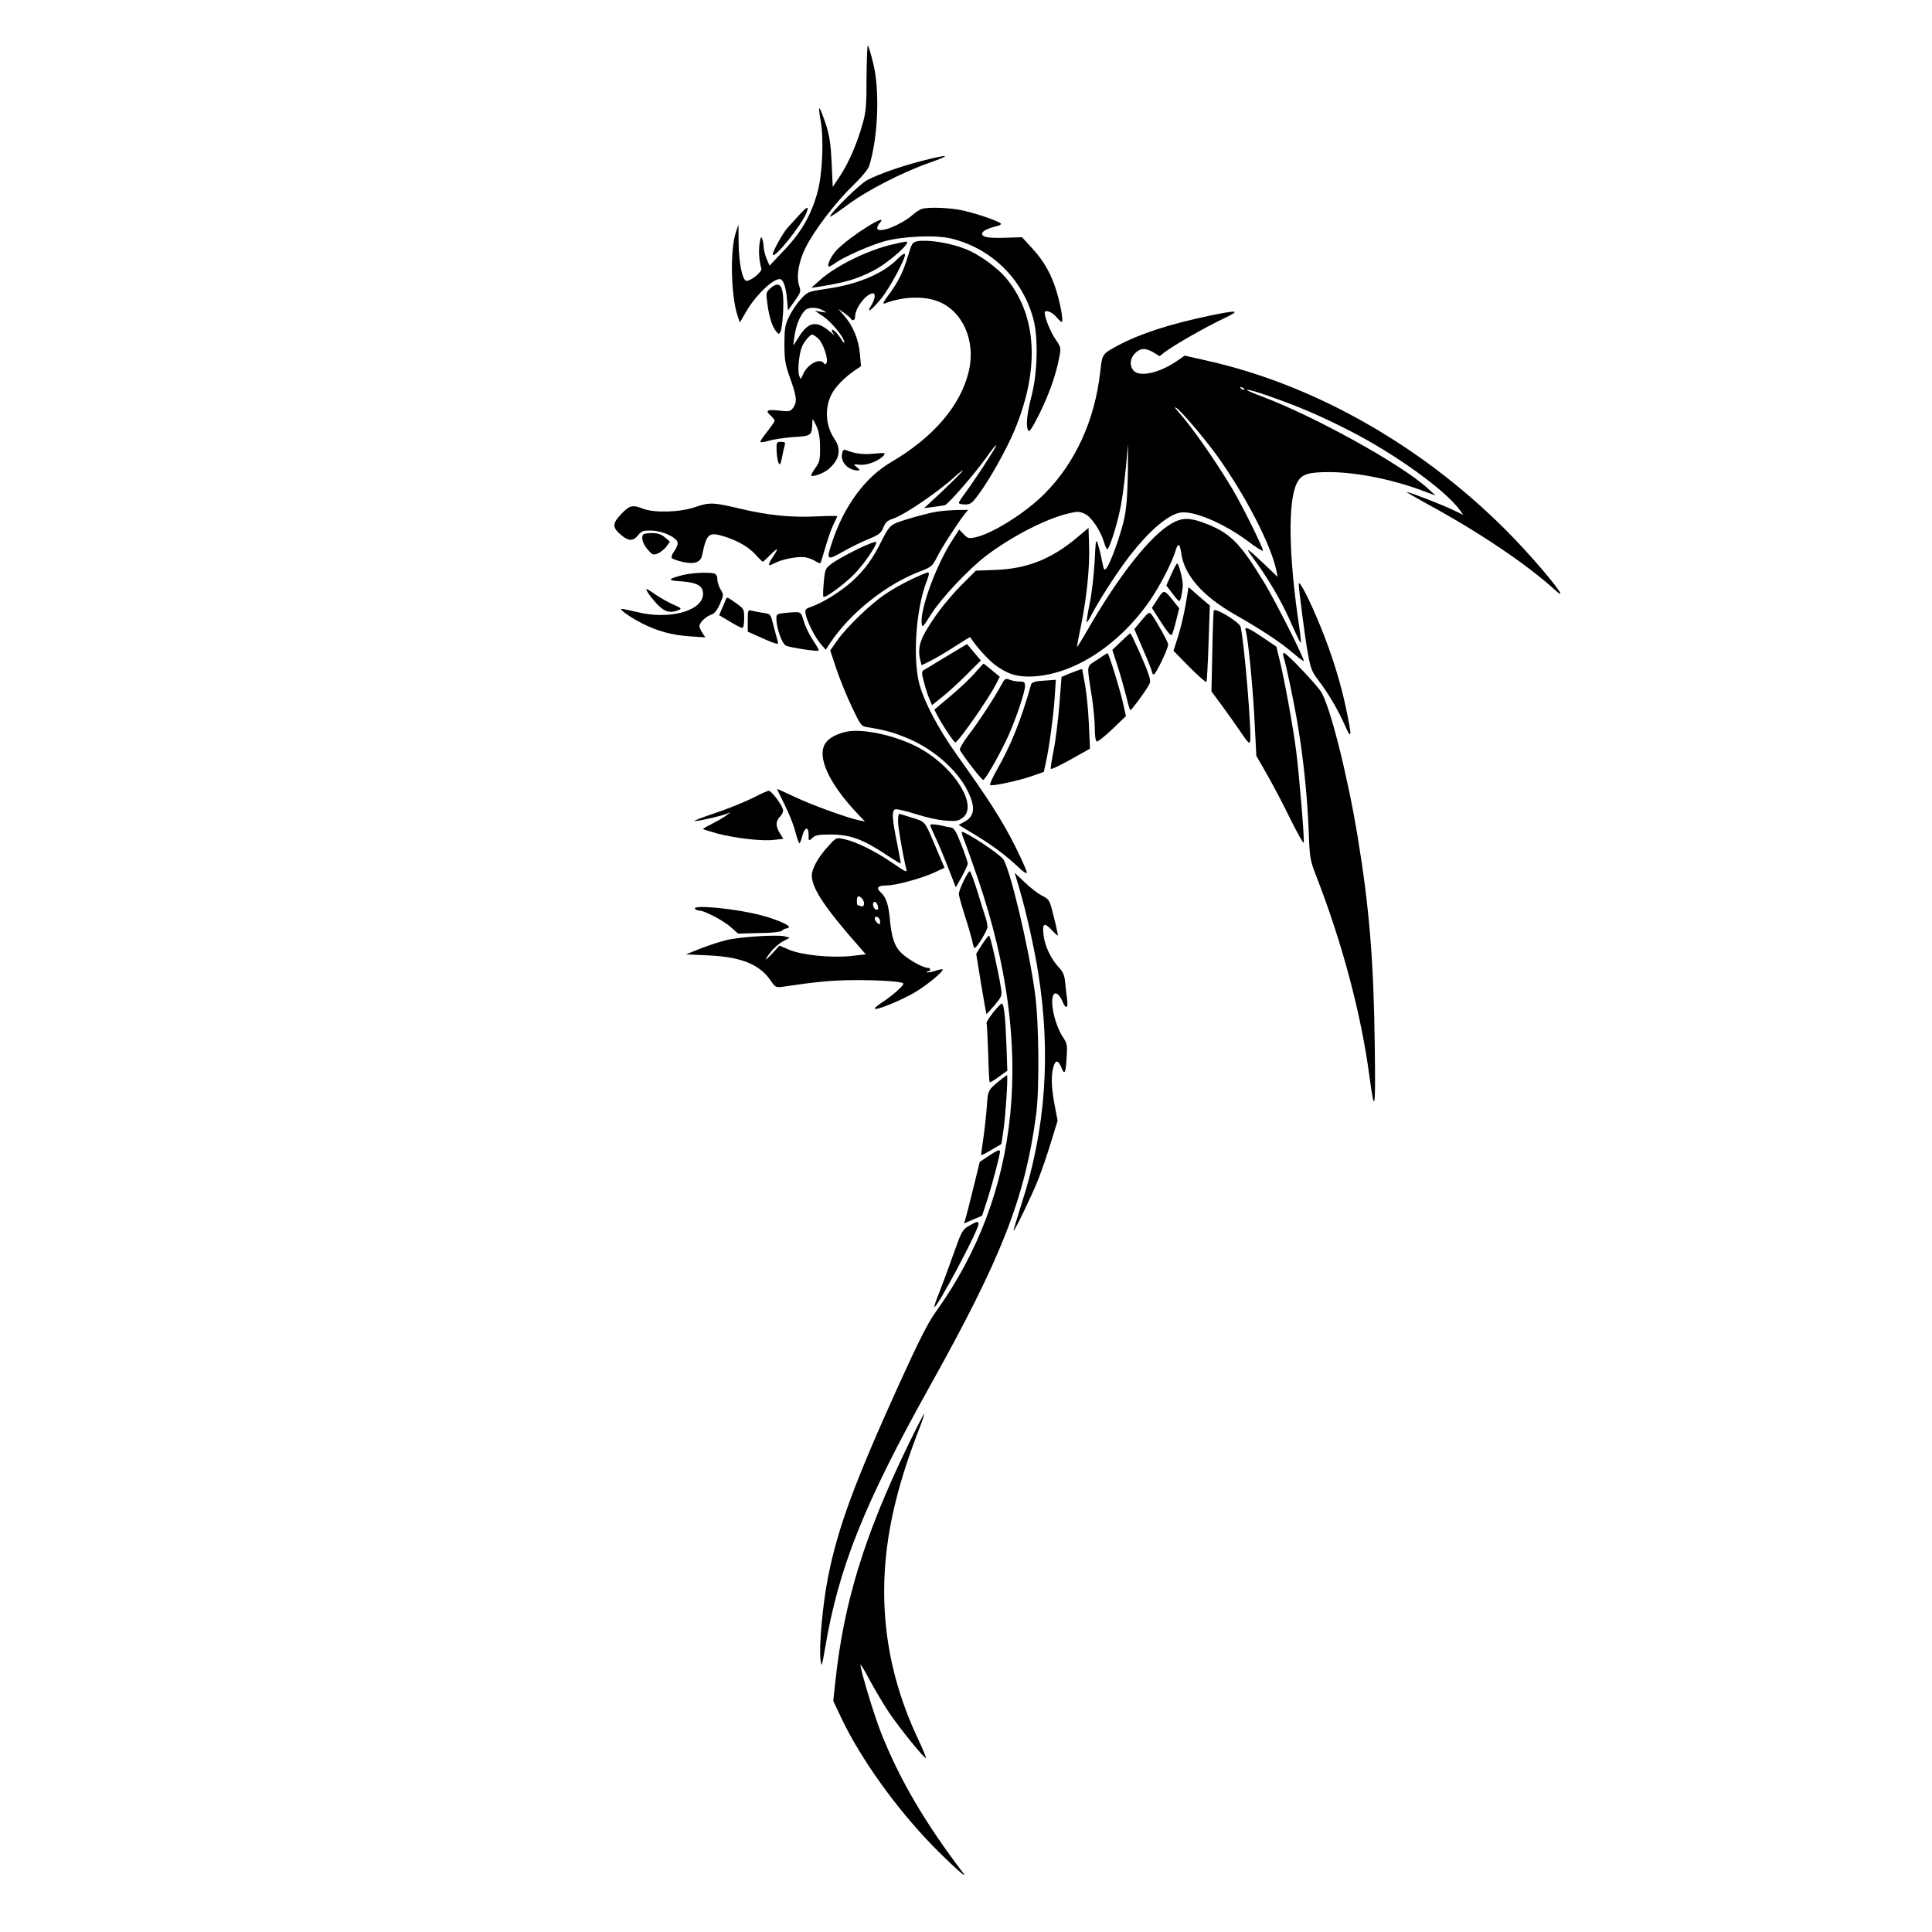 <?xml version="1.0" standalone="no"?>
<!DOCTYPE svg PUBLIC "-//W3C//DTD SVG 20010904//EN"
 "http://www.w3.org/TR/2001/REC-SVG-20010904/DTD/svg10.dtd">
<svg version="1.0" xmlns="http://www.w3.org/2000/svg"
 width="1080pt" height="1080pt" viewBox="0 0 1080 1080"
 preserveAspectRatio="xMidYMid meet">
<g transform="translate(0,1080) scale(0.1,-0.1)"
fill="#000000" stroke="none">
<path d="M4844 10372 c0 -159 -3 -199 -22 -264 -30 -108 -77 -217 -125 -290
l-42 -63 -6 135 c-5 106 -12 153 -33 217 -15 45 -30 84 -35 87 -4 3 -1 -27 6
-67 19 -97 11 -295 -16 -397 -34 -128 -90 -226 -185 -326 l-84 -89 -16 37 c-9
21 -16 50 -17 65 0 15 -4 37 -8 48 -6 16 -10 10 -15 -27 -6 -42 -3 -92 10
-140 5 -17 -57 -68 -83 -68 -22 0 -43 99 -44 209 l-1 106 -15 -45 c-33 -100
-27 -358 11 -468 l12 -35 31 54 c52 93 150 189 192 189 18 0 35 -44 40 -110
l6 -65 37 52 c34 48 36 55 26 83 -18 53 -4 138 36 217 48 96 166 251 264 346
47 45 85 91 91 110 49 156 60 419 23 570 -12 49 -25 95 -30 102 -4 8 -7 -71
-8 -173z"/>
<path d="M5155 9901 c-123 -32 -237 -72 -306 -107 -41 -20 -209 -186 -209
-205 0 -4 42 24 93 62 107 81 306 184 462 239 130 46 113 50 -40 11z"/>
<path d="M4462 9592 c-24 -26 -51 -56 -61 -67 -24 -27 -81 -129 -81 -146 0
-38 162 162 189 234 15 39 2 33 -47 -21z"/>
<path d="M5155 9633 c-11 -3 -35 -18 -53 -34 -63 -55 -182 -103 -197 -79 -4 6
1 20 11 31 65 72 -163 -70 -238 -148 -33 -34 -60 -93 -43 -93 4 0 20 9 36 21
47 33 188 96 269 119 105 30 292 38 380 16 223 -56 395 -224 456 -447 29 -102
24 -305 -10 -434 -26 -101 -33 -169 -17 -193 5 -9 24 20 59 90 56 113 94 220
112 314 12 60 12 61 -20 108 -28 41 -60 120 -60 148 0 19 40 6 63 -22 14 -16
29 -30 32 -30 10 0 -4 88 -27 165 -28 97 -71 175 -138 247 l-57 62 -91 -3
c-99 -3 -132 3 -132 23 0 14 33 30 82 42 16 3 26 10 23 14 -10 15 -170 68
-242 79 -73 11 -161 13 -198 4z"/>
<path d="M5126 9451 c-25 -5 -30 -13 -50 -81 -27 -90 -55 -147 -109 -219 -29
-39 -35 -52 -21 -47 103 40 228 43 308 7 132 -58 200 -221 162 -385 -45 -192
-197 -370 -434 -509 -146 -85 -264 -246 -331 -449 -33 -99 -29 -103 59 -53 41
24 106 56 144 71 60 25 71 33 84 65 11 29 22 39 55 50 66 22 257 153 352 241
17 15 33 28 37 28 6 0 -98 -102 -182 -179 l-35 -32 50 7 c28 3 57 8 67 10 19
6 164 172 232 267 26 37 50 67 52 67 6 0 4 -4 -73 -124 -36 -54 -80 -119 -99
-144 -19 -25 -34 -49 -34 -53 0 -5 16 -9 35 -9 30 0 39 7 73 53 62 82 157 252
203 361 141 338 127 634 -40 843 -49 63 -162 145 -239 173 -89 34 -208 52
-266 41z"/>
<path d="M4995 9435 c-138 -30 -325 -121 -415 -204 l-45 -40 35 5 c158 25 218
43 314 92 88 46 221 166 179 161 -5 0 -35 -6 -68 -14z"/>
<path d="M5020 9355 c-81 -84 -225 -145 -403 -170 -100 -15 -103 -16 -141 -58
-21 -23 -51 -67 -65 -97 -23 -48 -26 -68 -26 -155 0 -87 4 -112 33 -192 36
-103 39 -129 16 -162 -15 -21 -21 -23 -80 -16 -68 7 -78 0 -44 -30 11 -10 20
-22 20 -27 0 -5 -18 -31 -40 -59 -22 -28 -40 -54 -40 -59 0 -4 21 -2 48 6 26
8 88 17 139 21 100 6 101 8 104 78 1 29 1 29 22 -15 15 -33 21 -66 21 -121 1
-68 -2 -81 -26 -115 -15 -21 -26 -40 -23 -42 9 -10 68 12 96 35 62 53 74 110
34 169 -50 74 -57 172 -16 251 20 40 73 94 130 133 l34 23 -6 69 c-7 79 -38
156 -88 213 l-34 39 32 -22 c18 -13 35 -27 38 -32 11 -17 25 -11 25 10 0 48
63 130 100 130 16 0 12 -32 -10 -68 -30 -49 1 -28 56 39 47 57 139 229 133
248 -3 7 -20 -4 -39 -24z m-420 -290 c25 -14 25 -14 -10 -8 l-35 6 50 -34 c46
-32 115 -117 115 -143 0 -6 -8 3 -18 19 -21 33 -52 63 -52 48 0 -5 6 -15 13
-23 6 -8 -5 0 -26 18 -72 61 -118 53 -169 -28 -17 -27 -32 -50 -33 -50 -1 0 2
25 7 56 9 57 28 105 56 137 18 21 68 22 102 2z m-26 -157 c27 -25 59 -118 46
-138 -5 -8 -9 -9 -14 -1 -21 33 -93 -5 -116 -60 -14 -32 -14 -32 -23 -8 -9 26
-1 117 15 158 10 28 46 71 59 71 4 0 19 -10 33 -22z"/>
<path d="M4306 9188 c-24 -22 -25 -26 -16 -88 9 -70 27 -128 50 -154 13 -16
14 -16 23 0 6 10 12 61 15 114 6 140 -15 178 -72 128z"/>
<path d="M6765 9036 c-225 -47 -394 -102 -515 -167 -90 -49 -88 -46 -100 -150
-30 -269 -140 -508 -311 -679 -109 -110 -299 -228 -393 -245 -30 -6 -39 -3
-59 19 l-25 26 -40 -62 c-88 -136 -178 -380 -170 -462 3 -27 7 -23 52 49 60
94 211 254 312 331 147 110 337 207 462 235 45 11 58 10 87 -4 36 -17 86 -91
107 -159 6 -21 14 -38 18 -38 10 0 49 118 70 215 17 80 33 211 44 360 2 28 2
-35 1 -140 -3 -147 -8 -209 -23 -276 -22 -91 -73 -233 -96 -264 -13 -17 -15
-14 -26 40 -6 33 -17 76 -23 95 -11 31 -12 21 -18 -100 -4 -74 -16 -180 -28
-235 -11 -54 -18 -101 -16 -103 2 -2 14 16 26 40 37 72 126 212 191 300 115
155 228 257 303 272 72 15 246 -58 383 -161 45 -34 82 -57 82 -51 0 19 -118
256 -171 345 -99 165 -231 353 -303 432 -20 22 -24 29 -9 20 29 -20 162 -176
231 -273 156 -219 299 -496 327 -636 l7 -35 -69 66 c-91 87 -116 105 -82 59
101 -136 174 -261 234 -400 21 -47 41 -89 45 -93 4 -4 1 32 -6 80 -61 403 -66
712 -14 813 25 49 61 61 182 61 151 -1 350 -40 523 -105 l70 -26 -45 41 c-148
135 -639 406 -932 515 -126 47 -89 47 45 0 175 -62 281 -107 452 -194 256
-131 535 -332 616 -444 l19 -26 -57 27 c-59 29 -246 101 -260 101 -4 0 51 -32
122 -71 282 -153 553 -336 704 -474 108 -98 -65 119 -232 292 -479 495 -1097
851 -1715 988 l-119 27 -47 -32 c-97 -66 -206 -89 -239 -52 -24 27 -21 69 8
97 29 30 59 31 103 5 l34 -21 31 24 c52 39 222 136 320 183 106 50 94 53 -68
20z m190 -414 c-3 -3 -11 0 -18 7 -9 10 -8 11 6 5 10 -3 15 -9 12 -12z"/>
<path d="M4341 8288 c1 -54 14 -99 22 -78 3 8 8 29 11 45 3 17 8 40 12 53 5
19 3 22 -20 22 -24 0 -26 -3 -25 -42z"/>
<path d="M4707 8263 c-9 -47 35 -93 90 -93 11 0 10 5 -7 18 -22 18 -22 18 18
14 41 -4 106 22 132 52 12 15 6 16 -56 10 -62 -6 -106 0 -155 20 -12 5 -18 0
-22 -21z"/>
<path d="M3885 7965 c-85 -29 -226 -33 -290 -9 -58 23 -74 19 -116 -23 -54
-55 -57 -77 -19 -113 48 -45 77 -49 105 -14 21 26 29 29 78 28 62 -2 139 -37
145 -67 2 -9 -6 -30 -18 -47 -12 -16 -19 -34 -15 -39 3 -5 30 -15 60 -22 67
-15 102 -3 110 38 25 121 37 131 124 104 77 -24 140 -61 179 -106 17 -19 34
-35 36 -35 3 0 20 16 39 35 44 45 53 45 22 -1 -23 -33 -31 -54 -22 -54 2 0 17
7 34 15 42 21 132 37 168 29 17 -3 41 -13 53 -21 13 -8 25 -13 28 -11 2 2 15
44 29 92 14 48 34 105 45 126 11 22 20 41 20 44 0 3 -55 2 -122 -1 -141 -6
-264 6 -423 44 -149 35 -169 36 -250 8z"/>
<path d="M5239 7940 c-61 -10 -185 -45 -231 -64 -32 -14 -44 -29 -79 -98 -51
-103 -94 -162 -165 -227 -60 -55 -165 -121 -227 -142 -36 -13 -38 -16 -33 -44
9 -42 50 -124 83 -164 l29 -33 25 38 c111 167 312 327 500 399 65 25 71 30 96
79 25 51 112 186 153 239 l22 27 -64 -1 c-34 -1 -84 -5 -109 -9z"/>
<path d="M6550 7874 c-117 -66 -291 -285 -464 -584 -36 -63 -66 -111 -66 -107
0 4 11 63 25 130 31 158 47 317 43 439 l-3 97 -62 -52 c-144 -122 -280 -176
-458 -183 l-110 -4 -58 -58 c-81 -79 -157 -173 -211 -262 -47 -75 -57 -124
-40 -187 l6 -22 52 26 c28 14 89 50 135 80 46 30 84 53 85 51 23 -40 100 -127
136 -153 71 -52 116 -67 193 -67 231 2 490 163 669 416 56 79 129 219 148 283
15 51 25 48 33 -8 16 -123 119 -241 298 -343 150 -86 256 -155 324 -214 33
-28 61 -49 63 -47 7 7 -155 329 -219 435 -139 229 -194 284 -342 338 -76 29
-122 28 -177 -4z"/>
<path d="M3597 7813 c-15 -14 -5 -51 22 -83 26 -31 31 -34 56 -25 15 6 37 23
49 38 l21 29 -28 24 c-20 17 -40 24 -71 24 -23 0 -46 -3 -49 -7z"/>
<path d="M4795 7731 c-55 -27 -119 -62 -142 -79 -40 -30 -41 -32 -48 -107 -4
-42 -5 -78 -2 -81 9 -10 119 72 174 128 54 56 127 163 121 178 -2 5 -48 -12
-103 -39z"/>
<path d="M6547 7588 l-27 -61 33 -43 c17 -24 35 -44 39 -44 7 0 16 38 20 85 2
30 -22 125 -32 125 -3 0 -18 -28 -33 -62z"/>
<path d="M3811 7584 c-82 -22 -82 -29 1 -34 86 -7 118 -25 118 -70 0 -95 -189
-147 -370 -101 -46 11 -85 19 -87 17 -7 -7 59 -52 117 -81 84 -43 166 -65 264
-72 l89 -6 -16 24 c-9 13 -17 31 -17 39 0 20 37 55 68 65 15 4 31 24 46 58 22
51 22 53 4 82 -10 17 -18 42 -18 57 0 17 -6 28 -17 32 -35 9 -129 4 -182 -10z"/>
<path d="M5094 7561 c-45 -21 -110 -58 -145 -82 -81 -54 -216 -184 -268 -258
l-40 -57 35 -105 c19 -57 58 -152 86 -211 49 -103 52 -108 87 -113 92 -15 137
-27 205 -54 152 -58 294 -179 355 -302 46 -92 40 -143 -20 -174 l-30 -16 82
-50 c99 -59 176 -116 247 -182 33 -32 52 -44 52 -34 0 9 -31 78 -69 154 -69
137 -150 263 -322 503 -109 153 -194 317 -215 418 -31 155 -10 409 46 552 14
36 16 50 7 50 -6 0 -49 -18 -93 -39z"/>
<path d="M7260 7535 c0 -30 36 -303 50 -382 17 -93 23 -108 63 -160 54 -71
106 -160 146 -250 38 -85 39 -61 5 99 -30 144 -79 300 -140 450 -61 151 -124
274 -124 243z"/>
<path d="M6628 7421 c-9 -53 -28 -133 -42 -177 l-26 -82 89 -91 c50 -50 92
-87 95 -83 3 5 8 103 12 218 l7 209 -60 51 -59 52 -16 -97z"/>
<path d="M3620 7490 c7 -13 30 -42 52 -66 42 -45 74 -54 123 -34 17 7 13 11
-28 29 -26 11 -67 34 -90 49 -69 47 -71 48 -57 22z"/>
<path d="M6471 7451 l-32 -49 52 -81 c35 -55 55 -78 60 -69 4 7 15 43 24 80
l17 68 -31 38 c-53 68 -55 68 -90 13z"/>
<path d="M4057 7448 c-3 -7 -12 -30 -21 -50 l-16 -37 59 -35 c32 -20 64 -36
70 -36 7 0 11 21 11 53 0 52 -1 54 -45 85 -52 37 -51 36 -58 20z"/>
<path d="M6785 7387 c-2 -7 -6 -111 -8 -232 l-5 -220 63 -85 c34 -47 82 -114
106 -150 33 -49 44 -60 47 -46 10 47 -32 552 -53 642 -6 26 -144 110 -150 91z"/>
<path d="M4180 7331 l0 -62 63 -28 c34 -16 73 -32 86 -36 22 -7 23 -5 17 16
-4 13 -14 52 -23 85 -15 61 -15 62 -56 68 -23 3 -52 9 -64 12 -22 6 -23 4 -23
-55z"/>
<path d="M4383 7373 c-39 -4 -43 -7 -43 -30 0 -55 32 -144 55 -153 28 -11 175
-33 181 -27 3 2 -11 28 -30 56 -20 29 -43 76 -52 106 -19 60 -11 57 -111 48z"/>
<path d="M6382 7333 l-41 -50 49 -114 c28 -63 50 -120 50 -126 0 -7 5 -13 10
-13 11 0 80 144 80 167 0 14 -63 127 -92 167 -13 17 -17 15 -56 -31z"/>
<path d="M6964 7273 c13 -44 37 -287 48 -483 l11 -215 63 -110 c34 -60 93
-172 130 -249 38 -76 70 -133 72 -127 5 15 -25 378 -43 518 -17 132 -66 401
-93 508 l-17 70 -78 53 c-84 56 -102 62 -93 35z"/>
<path d="M6266 7213 l-48 -46 31 -96 c17 -53 38 -129 48 -168 9 -40 19 -73 22
-73 6 0 74 91 100 135 14 23 14 30 -3 78 -19 54 -92 217 -98 217 -2 0 -25 -21
-52 -47z"/>
<path d="M5290 7130 c-63 -38 -121 -73 -128 -77 -10 -6 -10 -19 3 -66 8 -31
21 -73 30 -93 l15 -36 57 46 c32 25 93 81 137 125 l79 79 -39 46 c-21 25 -38
46 -39 45 0 0 -52 -31 -115 -69z"/>
<path d="M6132 7111 c-61 -41 -58 -16 -27 -216 8 -55 15 -130 15 -167 0 -37 4
-70 10 -73 5 -3 44 27 87 68 l77 74 -13 59 c-17 80 -83 294 -90 293 -3 -1 -30
-18 -59 -38z"/>
<path d="M7174 7132 c16 -50 59 -253 81 -387 32 -191 53 -398 61 -595 5 -146
8 -160 41 -245 146 -375 252 -773 298 -1120 30 -223 35 -194 30 170 -6 472
-30 768 -95 1164 -57 347 -156 739 -206 815 -30 46 -193 216 -206 216 -5 0 -7
-8 -4 -18z"/>
<path d="M5448 7036 c-26 -30 -87 -87 -136 -128 l-89 -75 15 -29 c24 -48 94
-154 102 -154 16 0 185 241 229 328 l20 39 -44 36 c-24 21 -45 37 -47 37 -2 0
-24 -24 -50 -54z"/>
<path d="M5984 7037 l-50 -21 -12 -156 c-7 -85 -21 -200 -32 -254 -11 -55 -18
-101 -16 -104 5 -4 68 27 155 77 l64 36 -6 135 c-3 74 -13 173 -21 220 -9 47
-16 86 -16 88 0 4 -15 -1 -66 -21z"/>
<path d="M5602 6979 c-42 -78 -127 -208 -182 -280 -36 -47 -58 -85 -54 -92 24
-42 121 -166 130 -167 12 0 97 150 143 252 42 95 91 241 91 272 0 22 -4 26
-29 26 -16 0 -41 4 -56 10 -23 9 -28 7 -43 -21z"/>
<path d="M5807 6993 c-21 -2 -40 -10 -42 -16 -58 -205 -113 -341 -191 -478
-25 -44 -43 -84 -39 -87 9 -9 162 24 237 51 l63 22 12 55 c18 82 41 252 49
363 l6 97 -28 -2 c-16 -1 -46 -3 -67 -5z"/>
<path d="M4733 6710 c-56 -12 -99 -35 -119 -65 -49 -75 19 -224 180 -394 l41
-43 -35 7 c-66 14 -265 86 -359 131 -51 24 -95 44 -97 44 -1 0 17 -38 41 -86
24 -47 52 -116 61 -154 10 -38 21 -67 24 -64 3 3 10 22 15 42 14 50 35 54 35
6 0 -37 0 -37 21 -18 17 16 36 19 108 19 104 -1 175 -27 302 -111 45 -30 83
-53 84 -51 1 1 -8 54 -21 117 -27 133 -30 178 -10 186 8 3 59 -9 113 -26 55
-18 129 -35 168 -37 61 -5 73 -2 98 17 82 65 -38 267 -227 379 -123 73 -323
121 -423 101z"/>
<path d="M4205 6338 c-44 -22 -138 -60 -210 -84 -71 -24 -122 -43 -112 -44 24
0 157 30 182 42 l20 9 -20 -16 c-11 -9 -46 -30 -77 -46 -32 -16 -58 -31 -58
-33 0 -2 35 -13 78 -25 102 -27 253 -44 318 -36 l53 6 -20 32 c-24 41 -24 65
2 93 14 15 19 29 15 42 -10 31 -65 102 -79 102 -6 -1 -48 -19 -92 -42z"/>
<path d="M5020 6210 c0 -35 27 -189 45 -263 7 -27 5 -26 -76 29 -96 66 -204
119 -269 133 -45 10 -45 10 -87 -36 -57 -61 -95 -128 -95 -167 0 -72 75 -184
275 -410 l27 -31 -82 -9 c-113 -12 -277 5 -347 35 l-54 23 -38 -42 c-47 -50
-51 -45 -8 9 17 22 48 48 68 58 l36 19 -29 8 c-42 10 -251 -3 -324 -21 -34 -8
-99 -29 -145 -47 l-82 -33 130 -6 c182 -9 283 -51 345 -143 24 -35 27 -37 65
-32 198 29 273 36 397 37 148 1 278 -8 278 -20 0 -13 -64 -69 -120 -105 -32
-21 -47 -36 -36 -36 27 0 144 49 216 90 65 38 160 115 160 130 0 4 -19 1 -41
-7 -23 -7 -44 -11 -47 -8 -3 3 0 5 6 5 7 0 12 5 12 10 0 6 -7 10 -15 10 -27 0
-113 49 -148 84 -37 37 -53 84 -63 191 -7 80 -22 122 -53 149 -25 23 -13 36
34 36 50 0 190 38 260 69 l65 30 -44 103 c-69 164 -60 152 -135 176 -37 12
-70 22 -74 22 -4 0 -7 -18 -7 -40z m-202 -432 c18 -18 15 -51 -4 -44 -9 3 -18
6 -20 6 -2 0 -4 11 -4 25 0 27 9 32 28 13z m90 -46 c3 -16 -1 -20 -12 -16 -19
7 -22 48 -3 42 6 -3 13 -14 15 -26z m12 -84 c0 -17 -3 -18 -15 -8 -8 7 -15 19
-15 26 0 8 6 11 15 8 8 -4 15 -15 15 -26z"/>
<path d="M5200 6188 c0 -5 11 -30 23 -56 13 -26 46 -102 72 -169 l48 -123 34
60 c18 33 33 66 33 73 0 6 -16 54 -36 105 -28 72 -40 93 -57 96 -12 2 -43 8
-69 14 -28 5 -48 5 -48 0z"/>
<path d="M5392 6098 c11 -29 47 -129 79 -223 316 -932 234 -1749 -241 -2410
-43 -60 -95 -163 -205 -405 -247 -545 -340 -796 -395 -1070 -31 -154 -53 -395
-43 -470 6 -42 7 -38 25 65 75 450 219 809 588 1470 400 717 530 1048 592
1515 19 141 16 516 -6 675 -33 252 -142 709 -179 753 -27 34 -207 152 -230
152 -4 0 3 -24 15 -52z"/>
<path d="M5387 5876 c-15 -30 -27 -63 -27 -73 0 -10 16 -67 35 -126 19 -59 37
-123 41 -142 3 -19 9 -35 13 -34 12 1 71 99 71 117 0 11 -4 32 -9 48 -6 16
-26 82 -46 147 -20 64 -39 117 -44 117 -4 0 -20 -24 -34 -54z"/>
<path d="M5701 5823 c35 -118 83 -333 103 -463 72 -453 41 -876 -94 -1291 -26
-82 -46 -149 -44 -149 7 0 102 197 137 285 20 50 52 144 72 210 l37 120 -17
90 c-18 95 -20 161 -7 209 12 43 27 42 45 -1 18 -46 24 -35 30 61 4 62 2 74
-19 105 -47 68 -77 204 -55 240 12 19 34 2 51 -39 17 -42 31 -37 26 8 -3 20
-8 63 -11 94 -4 45 -11 64 -36 90 -45 48 -80 123 -86 184 -7 64 5 69 47 24 15
-16 30 -30 33 -30 2 0 -7 45 -21 100 -24 99 -25 101 -65 122 -23 11 -67 45
-98 75 l-57 54 29 -98z"/>
<path d="M3885 5720 c3 -5 14 -10 23 -10 30 0 138 -57 179 -94 l39 -35 117 3
c75 1 121 6 129 14 7 7 18 12 25 12 7 0 13 4 13 9 0 12 -82 46 -157 65 -141
37 -383 60 -368 36z"/>
<path d="M5489 5519 l-32 -51 27 -166 c15 -92 29 -168 30 -170 2 -1 22 21 46
49 39 47 42 53 36 92 -14 93 -60 297 -67 297 -4 0 -22 -23 -40 -51z"/>
<path d="M5551 5139 c-22 -28 -39 -55 -36 -59 2 -4 6 -78 9 -166 2 -87 6 -161
8 -164 2 -2 25 11 51 30 l48 35 -5 145 c-6 159 -14 230 -26 230 -5 0 -27 -23
-49 -51z"/>
<path d="M5600 4769 c-80 -65 -77 -60 -84 -160 -4 -52 -13 -132 -20 -179 -7
-47 -12 -86 -11 -88 1 -1 27 12 57 30 l56 33 11 75 c12 78 27 310 20 310 -2
-1 -15 -10 -29 -21z"/>
<path d="M5526 4338 l-49 -33 -37 -150 c-20 -82 -40 -160 -44 -172 l-7 -22 51
22 50 21 31 95 c27 86 69 244 69 264 0 13 -15 7 -64 -25z"/>
<path d="M5416 3947 c-36 -21 -41 -30 -86 -157 -26 -74 -62 -170 -79 -214 -18
-43 -30 -80 -28 -82 12 -12 247 428 247 464 0 17 -9 15 -54 -11z"/>
<path d="M5072 2713 c-239 -495 -355 -870 -402 -1310 l-12 -111 49 -104 c107
-222 299 -491 501 -700 108 -111 211 -203 176 -158 -214 281 -357 526 -459
784 -41 104 -115 351 -115 380 0 6 23 -31 50 -83 28 -52 76 -133 107 -180 60
-90 202 -265 209 -258 2 2 -18 51 -45 108 -201 427 -241 869 -121 1338 30 121
76 260 129 395 17 44 29 81 27 83 -1 2 -44 -81 -94 -184z"/>
</g>
</svg>

